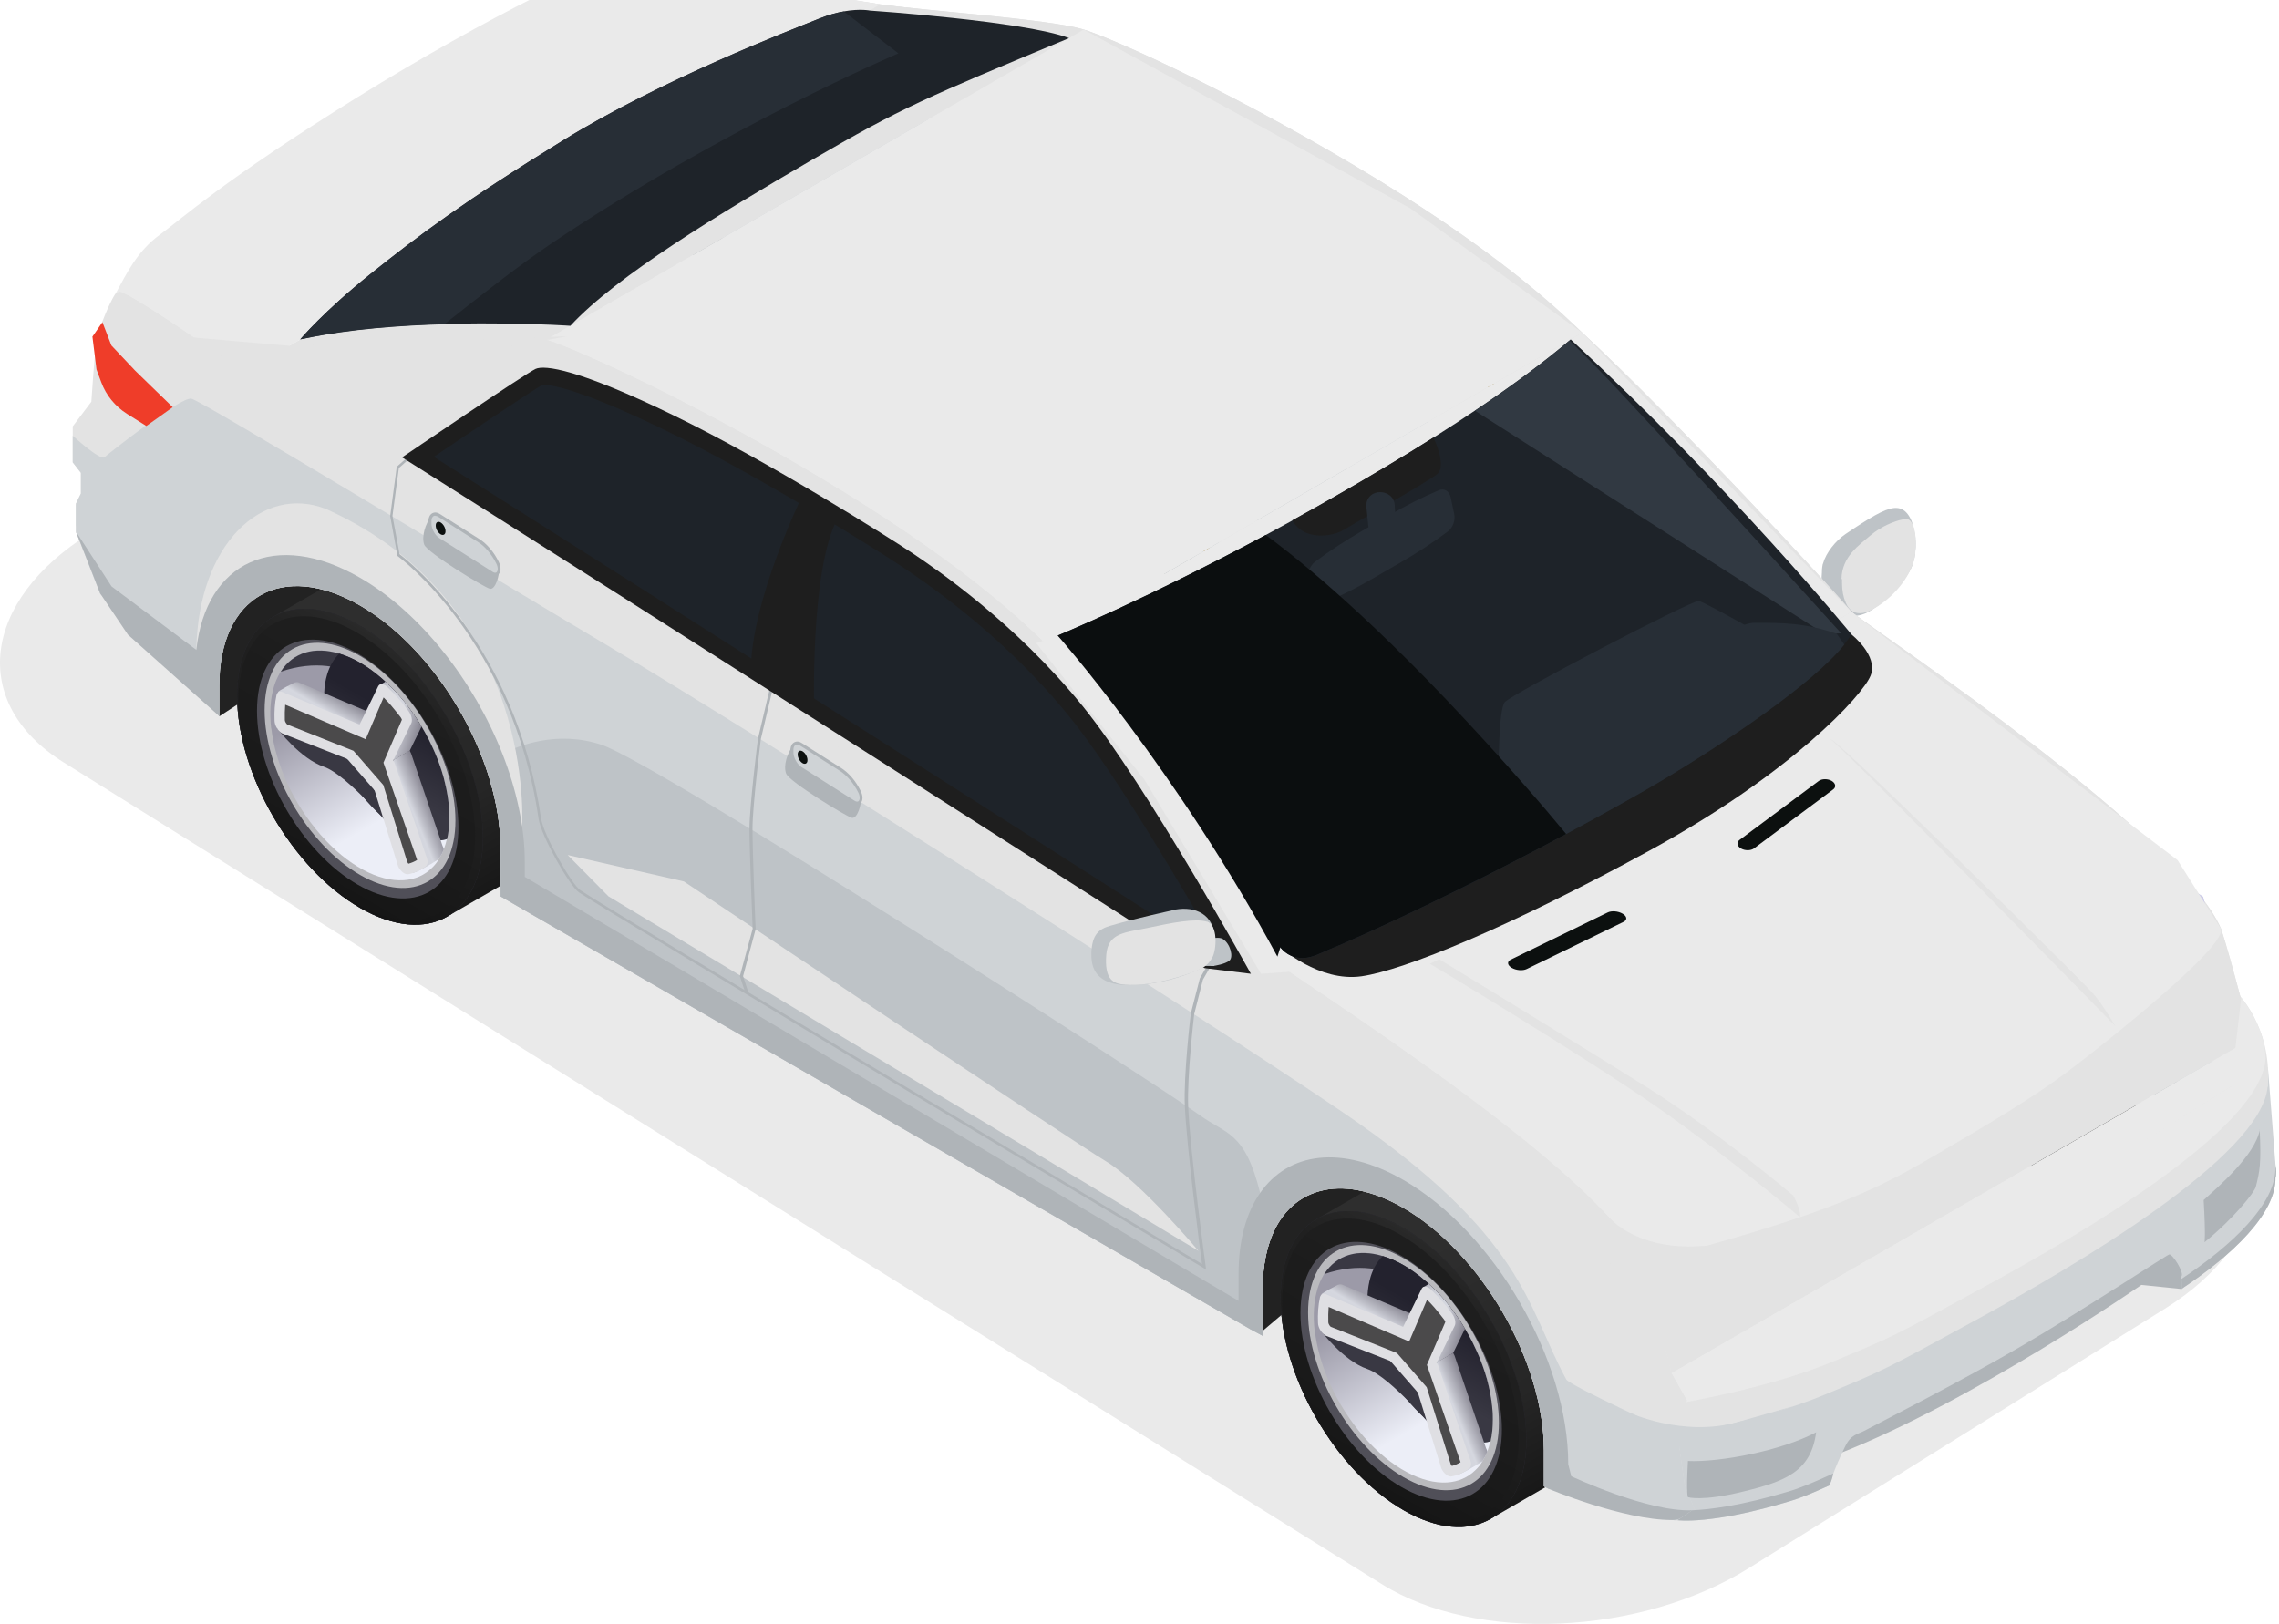<svg width="94" height="67" viewBox="0 0 94 67" fill="none" xmlns="http://www.w3.org/2000/svg">
<g style="mix-blend-mode:multiply">
<path d="M56.998 65.361L2.625 31.455C-1.264 29.029 -0.774 24.796 3.71 22.003L20.847 11.315C25.331 8.514 32.121 8.213 36.002 10.639L90.375 44.545C94.264 46.971 93.774 51.204 89.29 53.996L72.153 64.685C67.669 67.486 60.879 67.787 56.998 65.361Z" fill="#EAEAEA"/>
</g>
<path d="M89.985 53.182L88.324 53.014C88.324 53.014 81.397 57.813 75.824 59.985C70.25 62.165 76.555 57.374 78.355 56.152C80.147 54.923 89.7 50.293 89.992 51.032C90.277 51.771 89.992 53.182 89.992 53.182H89.985Z" fill="#AFB4B8"/>
<path d="M9.042 29.557L13.782 26.462L26.765 34.962L52.081 54.909L55.401 52.093L66.242 58.537L66.951 39.431L9.042 14.723C9.042 14.723 4.17 17.531 9.042 29.549V29.557Z" fill="#222222"/>
<path d="M23.239 32.65C23.239 35.861 20.972 37.156 18.171 35.539C15.369 33.923 13.102 30.01 13.102 26.791C13.102 23.573 15.369 22.286 18.171 23.902C20.972 25.519 23.239 29.432 23.239 32.65Z" fill="url(#paint0_linear_28_5657)"/>
<path d="M18.47 37.8L21.755 35.906L14.542 23.559L11.236 25.468L18.47 37.8Z" fill="url(#paint1_linear_28_5657)"/>
<path d="M19.919 34.567C19.919 37.778 17.651 39.073 14.85 37.456C12.048 35.84 9.781 31.926 9.781 28.708C9.781 25.489 12.048 24.202 14.85 25.819C17.651 27.435 19.919 31.348 19.919 34.567Z" fill="url(#paint2_linear_28_5657)"/>
<path d="M66.278 57.498C66.278 60.709 64.011 62.004 61.209 60.387C58.408 58.771 56.14 54.857 56.14 51.639C56.14 48.421 58.408 47.133 61.209 48.75C64.011 50.366 66.278 54.279 66.278 57.498Z" fill="url(#paint3_linear_28_5657)"/>
<path d="M61.509 62.648L64.793 60.753L57.581 48.406L54.275 50.315L61.509 62.648Z" fill="url(#paint4_linear_28_5657)"/>
<path d="M75.173 24.276C75.173 24.488 75.187 24.685 75.231 24.824C75.231 24.831 75.231 24.839 75.231 24.839C75.253 24.905 75.275 24.948 75.312 24.978C75.334 25 75.37 25.029 75.407 25.058C75.568 25.183 75.838 25.336 76.16 25.395C76.277 25.417 76.401 25.424 76.526 25.409C76.526 25.409 76.57 25.409 76.592 25.402C76.723 25.387 76.862 25.343 77.001 25.278C77.031 25.263 77.06 25.248 77.096 25.226C77.096 25.226 77.162 25.19 77.192 25.168C77.799 24.788 78.515 24.078 78.823 23.449C78.867 23.354 78.903 23.259 78.925 23.171C78.954 23.054 78.984 22.937 78.991 22.82C78.991 22.791 78.998 22.761 78.998 22.732C79.013 22.63 79.013 22.535 79.013 22.447C79.013 22.374 79.013 22.308 79.005 22.242C79.005 22.198 79.005 22.162 78.991 22.118C78.976 21.986 78.954 21.854 78.918 21.73V21.715C78.845 21.445 78.728 21.225 78.574 21.094C78.442 20.984 78.296 20.94 78.099 20.962C77.696 21.013 77.111 21.364 76.116 22.037C75.707 22.315 75.319 22.805 75.195 23.244C75.195 23.259 75.187 23.266 75.18 23.281C75.165 23.347 75.158 23.42 75.151 23.485C75.151 23.581 75.143 23.69 75.136 23.8C75.136 23.961 75.129 24.122 75.136 24.276H75.173Z" fill="#BEC3C7"/>
<path d="M75.977 23.895V24.027C75.977 24.027 75.977 24.049 75.977 24.056C75.977 24.356 76.028 24.634 76.124 24.846V24.854C76.204 25.044 76.314 25.183 76.467 25.248C76.628 25.322 76.84 25.322 77.096 25.212C77.096 25.212 77.162 25.183 77.199 25.161C77.908 24.788 78.537 24.115 78.83 23.442C78.874 23.347 78.91 23.252 78.932 23.164C78.969 23.054 78.991 22.944 78.998 22.835V22.813C78.998 22.813 79.005 22.754 79.005 22.725C79.02 22.622 79.02 22.527 79.02 22.44C79.02 22.366 79.02 22.301 79.013 22.235C79.013 22.198 79.013 22.154 79.005 22.125C78.991 21.964 78.962 21.833 78.925 21.723V21.708C78.859 21.54 78.771 21.438 78.684 21.423C78.632 21.416 78.567 21.423 78.486 21.43C78.142 21.489 77.564 21.738 77.169 22.074C76.679 22.491 75.97 22.966 75.955 23.888L75.977 23.895Z" fill="#E3E3E3"/>
<path d="M93.854 48.589C93.854 48.589 93.327 48.999 92.881 48.918C92.435 48.831 89.063 46.87 89.063 46.87L88.887 46.775V45.29C88.887 41.611 86.291 37.135 83.087 35.284C80.498 33.792 78.311 34.465 77.564 36.718C77.389 37.252 77.286 37.881 77.286 38.59V40.565L76.796 40.302L45.849 22.432V20.436C45.849 19.536 45.695 18.585 45.41 17.634C44.539 14.716 42.469 11.826 40.048 10.429C36.844 8.579 34.248 10.063 34.248 13.735V15.001L28.462 10.437L27.467 7.891V6.728L27.672 6.311V5.455L27.335 5.024L26.904 3.795L27.672 2.778C27.672 2.778 27.803 0.708 27.899 0.203C27.964 -0.14 27.826 -0.667 28.067 -1.135C28.177 -1.355 28.71 -1.757 28.762 -1.771C28.762 -1.771 28.798 -1.771 28.835 -1.757C29.398 -1.618 33.75 -0.243 33.75 -0.243C33.75 -0.243 34.65 -0.067 36.318 0.181C37.993 0.43 43.303 0.781 44.7 1.22C46.097 1.652 51.415 4.095 56.879 7.445C62.343 10.802 64.618 13.128 65.261 13.728C69.058 17.254 75.516 24.21 76.365 25.248C77.864 26.397 89.992 34.501 91.608 38.327C91.981 39.431 92.859 42.855 92.859 42.855L93.532 44.047V44.822L93.108 45.407L93.408 47.499L93.854 48.589Z" fill="#E3E3E3"/>
<path d="M93.854 48.589C93.854 48.589 93.327 48.999 92.881 48.919C92.435 48.831 89.063 46.87 89.063 46.87L88.887 46.775V45.291C88.887 41.611 86.291 37.135 83.087 35.284C80.498 33.792 78.311 34.465 77.564 36.718C77.389 37.252 77.286 37.881 77.286 38.59V40.565L76.796 40.302L45.849 22.433V20.436C45.849 19.536 45.695 18.585 45.41 17.634C44.539 14.716 42.469 11.826 40.048 10.429C36.844 8.579 34.248 10.064 34.248 13.736V15.001L28.462 10.437L27.467 7.891V6.728L27.672 6.311V5.455L27.335 5.024L26.904 4.175C26.904 4.175 28.901 4.717 29.076 4.556C29.252 4.402 32.646 1.806 33.092 1.893C33.538 1.981 45.841 9.457 50.654 12.316C55.467 15.177 73.885 26.785 80.541 31.305C88.149 36.469 88.148 39.329 89.802 42.357C89.948 42.621 93.1 45.393 93.1 45.393L93.4 47.485L93.847 48.575L93.854 48.589Z" fill="#CFD3D6"/>
<path d="M38.19 6.414C35.572 5.39 33.874 6.443 33.801 10.81C36.998 8.842 37.868 8.25 40.838 10.744C43.808 13.238 45.929 16.552 45.929 16.552C45.929 16.552 44.854 9.2 38.197 6.414H38.19Z" fill="#CFD3D6"/>
<path d="M77.565 36.71C77.389 37.244 77.287 37.873 77.287 38.583V40.557L76.796 40.294L45.849 22.425V20.428C45.849 19.528 45.695 18.577 45.41 17.626C45.563 17.049 45.666 16.69 45.666 16.69C45.666 16.69 45.761 16.632 45.929 16.544C46.544 16.229 48.16 15.556 50.011 16.171C52.366 16.953 73.139 30.317 74.675 31.444C75.787 32.255 76.548 32.109 77.184 34.669C77.316 35.218 77.448 35.883 77.572 36.71H77.565Z" fill="#BEC3C7"/>
<path d="M53.412 21.818L48.621 20.728L50.303 22.432L74.639 37.061C74.639 37.061 72.283 34.238 70.835 33.375C69.387 32.505 53.412 21.818 53.412 21.818Z" fill="#E3E3E3"/>
<path d="M45.849 22.432V20.435C45.849 19.535 45.695 18.584 45.41 17.634C44.539 14.715 42.469 11.826 40.048 10.429C36.844 8.578 34.248 10.063 34.248 13.735V15L28.462 10.436L27.467 7.891L28.477 8.915L33.289 12.265C33.684 8.622 36.559 7.276 40.041 9.288C42.55 10.736 44.737 13.552 45.914 16.551C46.499 18.043 46.836 19.579 46.836 21.013V21.627L76.277 39.124V38.012C76.277 36.615 76.599 35.481 77.162 34.676C78.332 32.987 80.541 32.672 83.08 34.135C86.832 36.3 89.875 41.552 89.875 45.86L89.999 46.358L93.847 48.581C93.847 48.581 93.32 48.991 92.874 48.911C92.428 48.823 89.056 46.863 89.056 46.863L88.88 46.767V45.283C88.88 41.603 86.283 37.127 83.08 35.276C80.49 33.784 78.303 34.457 77.557 36.71C77.382 37.244 77.279 37.873 77.279 38.583V40.557L76.789 40.294L45.841 22.425L45.849 22.432Z" fill="#AFB4B8"/>
<path d="M41.357 4.57C49.835 9.903 75.268 26.155 75.268 26.155C75.268 26.155 84.96 32.212 86.51 33.902C88.061 35.591 90.226 39.666 90.599 40.331C90.972 40.997 92.859 42.855 92.859 42.855C92.859 42.855 91.989 39.431 91.616 38.327C89.992 34.501 77.864 26.397 76.372 25.248C75.524 24.217 69.072 17.254 65.269 13.728C64.625 13.128 62.35 10.802 56.886 7.445C51.422 4.087 46.105 1.652 44.708 1.22C43.31 0.789 38 0.43 36.325 0.182C34.65 -0.067 33.758 -0.243 33.758 -0.243C33.758 -0.243 29.405 -1.618 28.842 -1.757C28.63 -1.53 28.081 -1.15 28.074 -1.135C28.074 -1.135 34.804 0.452 41.365 4.578L41.357 4.57Z" fill="#E3E3E3"/>
<path d="M45.117 20.011C45.117 23.222 42.85 24.517 40.048 22.9C37.247 21.284 34.979 17.371 34.979 14.152C34.979 10.934 37.247 9.646 40.048 11.263C42.85 12.879 45.117 16.793 45.117 20.011Z" fill="url(#paint5_linear_28_5657)"/>
<path d="M43.976 19.353C43.976 21.84 42.213 22.849 40.048 21.591C37.883 20.333 36.12 17.305 36.12 14.811C36.12 12.316 37.883 11.314 40.048 12.572C42.221 13.823 43.976 16.859 43.976 19.353Z" fill="#CBCAE8"/>
<path d="M88.163 44.866C88.163 48.077 85.896 49.372 83.094 47.755C80.293 46.139 78.025 42.226 78.025 39.007C78.025 35.789 80.293 34.501 83.094 36.118C85.896 37.734 88.163 41.648 88.163 44.866Z" fill="url(#paint6_linear_28_5657)"/>
<path d="M87.022 44.208C87.022 46.694 85.259 47.704 83.094 46.446C80.922 45.195 79.166 42.159 79.166 39.665C79.166 37.171 80.929 36.169 83.094 37.427C85.267 38.678 87.022 41.713 87.022 44.208Z" fill="#CBCAE8"/>
<path d="M74.96 37.903L74.807 37.807C74.573 37.669 51.174 23.661 49.674 22.776C48.211 21.913 47.509 20.399 47.165 19.667L47.107 19.543C46.807 18.914 43.435 10.992 43.296 10.656L41.101 5.082L41.277 4.446L44.049 4.812L72.891 22.922L74.068 25.19L74.946 27.509C74.946 27.509 75.319 30.734 75.465 31.992C75.612 33.251 75.019 37.551 74.99 37.734L74.968 37.91L74.96 37.903ZM41.35 5.068L43.515 10.568C43.552 10.649 47.026 18.826 47.319 19.448L47.377 19.572C47.706 20.282 48.394 21.745 49.791 22.571C51.232 23.42 72.73 36.286 74.778 37.515C74.895 36.674 75.356 33.104 75.224 32.014C75.078 30.756 74.704 27.552 74.704 27.552L73.841 25.278L72.7 23.083L43.932 5.016L41.438 4.702L41.343 5.068H41.35Z" fill="#97772A"/>
<path d="M87.52 34.787L90.87 36.996C90.87 36.996 91.184 38.298 91.521 39.395C91.857 40.492 92.135 42.028 92.135 42.028C92.135 42.028 90.68 40.324 90.621 40.163C90.562 40.002 87.907 35.438 87.907 35.438L87.52 34.779V34.787Z" fill="#CBCAE8"/>
<path d="M27.694 -0.265L29.757 0.218L32.88 1.52L32.331 2.244L30.81 3.268L28.367 2.361L27.453 1.688L27.284 0.328L27.694 -0.265Z" fill="#EF3D29"/>
<path d="M33.099 11.921C33.099 11.921 28.411 8.637 28.133 8.367C27.855 8.096 27.474 7.642 27.474 7.642V6.735L28.93 7.942L30.729 9.412L31.132 10.071L33.099 11.921Z" fill="#CFD3D6"/>
<path d="M93.532 44.047C93.532 44.047 92.669 43.761 91.572 43.015C90.475 42.269 90.343 40.66 90.343 40.66L92.852 42.855L93.525 44.047H93.532Z" fill="#E3E3E3"/>
<path d="M36.318 0.181L11.119 14.738L8.545 14.306L4.836 12.046L28.762 -1.771L33.751 -0.243L36.318 0.181Z" fill="#EAEAEA"/>
<path d="M36.318 0.181L44.7 1.22L22.53 14.02L11.119 14.737L36.318 0.181Z" fill="#E3E3E3"/>
<path d="M76.365 25.248L52.022 39.3L43.091 26.529L65.261 13.728L76.365 25.248Z" fill="#EAEAEA"/>
<path d="M43.091 26.528L65.261 13.728L58.166 8.593L44.7 1.22L22.53 14.02L43.091 26.528Z" fill="#EAEAEA"/>
<path d="M76.365 25.248L52.022 39.299L67.705 52.129L91.609 38.327L89.817 35.488L76.365 25.248Z" fill="#EAEAEA"/>
<path d="M69.95 62.392L93.854 48.589L93.861 48.129L93.547 44.105L69.204 59.21L68.041 60.051L69.95 62.392Z" fill="#CFD3D6"/>
<path d="M69.95 62.391C69.95 62.391 69.424 62.801 68.977 62.713C68.531 62.626 63.857 61.419 63.857 61.419L63.681 61.324V59.839C63.681 56.16 61.085 51.683 57.881 49.832C55.292 48.34 53.105 49.013 52.359 51.266C52.183 51.8 52.081 52.429 52.081 53.139V55.114L51.591 54.85L20.643 36.981V34.984C20.643 34.084 20.489 33.133 20.204 32.182C19.333 29.264 17.263 26.375 14.842 24.977C11.639 23.127 9.042 24.612 9.042 28.284V29.549L4.126 24.488L3.132 21.942V20.779L3.336 20.362V19.506L3 19.075V17.59L3.768 16.573C3.768 16.573 3.9 14.503 3.995 13.998C4.061 13.655 4.353 12.879 4.595 12.411C4.704 12.192 4.799 12.038 4.858 12.031C4.865 12.031 4.894 12.031 4.931 12.038C5.494 12.177 8.544 14.306 8.544 14.306C8.544 14.306 9.444 14.481 11.112 14.73C12.78 14.979 21.125 13.582 22.523 14.013C23.92 14.445 29.237 16.888 34.701 20.238C40.165 23.595 42.44 25.921 43.084 26.521C46.88 30.047 51.174 38.253 52.022 39.292C53.522 40.441 66.081 48.296 67.697 52.122C68.07 53.226 68.941 56.65 68.941 56.65L69.614 57.842V58.617L69.189 59.202L69.489 61.294L69.936 62.384L69.95 62.391Z" fill="#E3E3E3"/>
<path d="M69.95 62.391C69.95 62.391 69.424 62.801 68.977 62.713C68.531 62.626 63.857 61.419 63.857 61.419L63.681 61.324V59.839C63.681 56.159 61.085 51.683 57.881 49.832C55.292 48.34 53.105 49.013 52.359 51.266C52.183 51.8 52.081 52.429 52.081 53.139V55.113L51.591 54.85L20.643 36.981V34.984C20.643 34.084 20.489 33.133 20.204 32.182C19.333 29.264 17.263 26.375 14.842 24.977C11.639 23.127 9.042 24.612 9.042 28.284V29.549L4.126 24.487L3.132 21.942V20.779L3.336 20.362V19.506L3 19.075V17.977C3 17.977 4.134 19.016 4.309 18.863C4.485 18.709 7.447 16.361 7.893 16.449C8.34 16.537 20.643 24.012 25.456 26.872C30.269 29.732 48.687 41.34 55.343 45.861C62.95 51.025 62.95 53.885 64.603 56.913C64.749 57.176 69.197 59.195 69.197 59.195L69.497 61.287L69.943 62.377L69.95 62.391Z" fill="#CFD3D6"/>
<path d="M52.359 51.266C52.183 51.8 52.081 52.429 52.081 53.138V55.113L51.591 54.85L20.643 36.98V34.983C20.643 34.084 20.489 33.133 20.204 32.182C20.358 31.604 20.46 31.246 20.46 31.246C20.46 31.246 20.555 31.187 20.723 31.099C21.338 30.785 22.954 30.112 24.805 30.727C27.16 31.509 47.933 44.873 49.469 45.999C50.581 46.811 51.342 46.665 51.978 49.225C52.11 49.774 52.242 50.439 52.366 51.266H52.359Z" fill="#BEC3C7"/>
<path d="M13.445 20.998C10.827 19.974 8.171 22.447 8.098 26.813C10.505 23.273 12.392 23.171 15.632 25.292C19.919 28.086 21.535 34.113 21.535 34.113C21.535 34.113 22.164 24.912 13.445 20.998Z" fill="#E3E3E3"/>
<path d="M28.206 36.366L23.415 35.276L25.097 36.981L49.433 51.61C49.433 51.61 47.077 48.794 45.629 47.923C44.181 47.053 28.206 36.366 28.206 36.366Z" fill="#E3E3E3"/>
<path d="M20.65 36.981V34.984C20.65 34.084 20.496 33.133 20.211 32.182C19.341 29.264 17.271 26.375 14.85 24.977C11.646 23.127 9.049 24.612 9.049 28.284V29.549L5.275 26.184L4.134 24.487L3.139 21.942L4.602 24.195L8.098 26.813C8.493 23.171 11.368 21.825 14.85 23.836C17.358 25.285 19.546 28.108 20.723 31.1C21.308 32.592 21.645 34.128 21.645 35.562V36.176L51.086 53.672V52.561C51.086 51.163 51.408 50.03 51.971 49.225C53.141 47.535 55.35 47.221 57.888 48.684C61.641 50.849 64.684 56.101 64.684 60.409L64.808 60.907C64.808 60.907 67.946 62.384 69.789 62.311C70.016 62.304 69.431 62.706 68.977 62.713C66.951 62.721 63.857 61.419 63.857 61.419L63.681 61.323V59.839C63.681 56.159 61.085 51.683 57.881 49.832C55.292 48.34 53.105 49.013 52.358 51.266C52.183 51.8 52.081 52.429 52.081 53.138V55.113L51.59 54.85L20.643 36.981H20.65Z" fill="#AFB4B8"/>
<path d="M16.151 19.126C24.629 24.458 50.062 40.711 50.062 40.711C50.062 40.711 59.754 46.76 61.304 48.457C62.855 50.147 65.569 54.55 65.942 55.216C66.315 55.882 68.948 56.657 68.948 56.657C68.948 56.657 68.078 53.234 67.704 52.129C66.081 48.304 53.522 40.448 52.029 39.299C51.181 38.268 46.895 30.054 43.091 26.528C42.447 25.928 40.172 23.602 34.709 20.245C29.244 16.888 23.927 14.452 22.53 14.02C21.133 13.589 12.787 14.986 11.119 14.737C9.444 14.489 8.552 14.313 8.552 14.313C8.552 14.313 5.501 12.184 4.938 12.045C4.726 12.272 4.616 12.404 4.602 12.418C4.602 12.418 9.598 15.001 16.159 19.126H16.151Z" fill="#E3E3E3"/>
<path d="M19.919 34.567C19.919 37.778 17.651 39.073 14.85 37.456C12.048 35.84 9.781 31.926 9.781 28.708C9.781 25.489 12.048 24.202 14.85 25.819C17.651 27.435 19.919 31.348 19.919 34.567Z" fill="#2D2C37"/>
<path d="M19.919 34.567C19.919 37.778 17.651 39.073 14.85 37.456C12.048 35.84 9.781 31.926 9.781 28.708C9.781 25.489 12.048 24.202 14.85 25.819C17.651 27.435 19.919 31.348 19.919 34.567Z" fill="url(#paint7_linear_28_5657)"/>
<path d="M19.597 34.508C19.597 37.602 17.41 38.846 14.718 37.288C12.026 35.73 9.839 31.963 9.839 28.876C9.839 25.789 12.026 24.538 14.718 26.096C17.41 27.654 19.597 31.421 19.597 34.508Z" fill="url(#paint8_linear_28_5657)"/>
<path d="M18.909 34.128C18.909 36.761 17.051 37.822 14.754 36.498C12.457 35.174 10.6 31.963 10.6 29.33C10.6 26.696 12.457 25.636 14.754 26.96C17.051 28.284 18.909 31.495 18.909 34.128Z" fill="#504F58"/>
<path d="M18.785 33.85C18.785 36.344 17.022 37.354 14.849 36.096C12.677 34.837 10.914 31.802 10.914 29.308C10.914 26.813 12.677 25.804 14.849 27.062C17.022 28.32 18.785 31.356 18.785 33.85Z" fill="#BABABE"/>
<path d="M11.192 30.061C11.36 31.495 12.077 33.126 13.211 34.428C14.345 35.723 15.625 36.381 16.649 36.315C17.102 36.286 17.512 36.118 17.826 35.796C17.929 35.701 18.024 35.576 18.104 35.445C18.119 35.416 18.141 35.394 18.148 35.364C18.207 35.269 18.258 35.167 18.294 35.057C18.353 34.918 18.397 34.764 18.433 34.611C18.499 34.333 18.529 34.026 18.529 33.711C18.529 33.565 18.529 33.419 18.507 33.272C18.507 33.192 18.492 33.119 18.485 33.046C18.485 32.994 18.47 32.943 18.463 32.892C18.463 32.848 18.448 32.797 18.441 32.753C18.419 32.614 18.39 32.468 18.353 32.321C18.338 32.248 18.316 32.182 18.302 32.109C18.287 32.051 18.273 31.992 18.251 31.934C18.229 31.846 18.199 31.765 18.17 31.678C18.148 31.612 18.126 31.553 18.104 31.488C18.009 31.217 17.892 30.946 17.761 30.676C17.731 30.617 17.709 30.566 17.68 30.507C17.585 30.325 17.49 30.149 17.38 29.966C17.351 29.922 17.329 29.878 17.3 29.834C17.248 29.754 17.197 29.674 17.146 29.593C16.941 29.293 16.722 28.993 16.48 28.723C16.356 28.584 16.239 28.452 16.115 28.335C16.056 28.276 15.998 28.218 15.939 28.167C15.925 28.152 15.903 28.13 15.888 28.116C15.844 28.072 15.793 28.028 15.742 27.984C15.157 27.472 14.557 27.128 13.986 26.96C12.991 26.66 12.099 26.894 11.58 27.706C11.565 27.728 11.543 27.757 11.536 27.779C11.441 27.947 11.36 28.123 11.302 28.32C11.148 28.825 11.112 29.418 11.185 30.054L11.192 30.061Z" fill="url(#paint9_linear_28_5657)"/>
<path d="M16.056 28.862L16.093 29.966C16.51 29.93 16.919 29.893 17.3 29.842C17.249 29.761 17.197 29.681 17.146 29.6C16.941 29.3 16.722 29.001 16.481 28.73C16.356 28.591 16.239 28.459 16.115 28.342C16.056 28.284 15.998 28.225 15.939 28.174C15.925 28.159 15.903 28.137 15.888 28.123C15.844 28.079 15.793 28.035 15.742 27.991C15.157 27.479 14.557 27.135 13.986 26.967C12.992 26.667 12.099 26.901 11.58 27.713C14.44 26.733 16.049 28.862 16.049 28.862H16.056Z" fill="#393843"/>
<path d="M11.426 30.04C11.426 30.04 12.377 31.305 13.357 31.634C14.337 31.971 16.239 34.26 16.239 34.26L16.093 29.959C13.855 30.127 11.426 30.032 11.426 30.032V30.04Z" fill="#393843"/>
<path d="M13.394 29.301C13.533 30.529 14.155 31.934 15.127 33.053C15.661 33.667 16.247 34.121 16.802 34.384C17.256 34.604 17.688 34.699 18.082 34.677C18.112 34.677 18.141 34.677 18.17 34.669C18.265 34.669 18.353 34.648 18.441 34.618C18.507 34.34 18.536 34.033 18.536 33.719C18.536 33.572 18.536 33.426 18.514 33.28C18.514 33.199 18.499 33.126 18.492 33.053C18.492 33.002 18.477 32.951 18.47 32.899C18.47 32.855 18.456 32.804 18.448 32.76C18.426 32.621 18.397 32.475 18.36 32.329C18.346 32.256 18.324 32.19 18.309 32.117C18.295 32.058 18.28 32 18.258 31.941C18.236 31.853 18.207 31.773 18.178 31.685C18.156 31.619 18.134 31.561 18.112 31.495C18.017 31.224 17.9 30.954 17.768 30.683C17.739 30.625 17.717 30.573 17.688 30.515C17.592 30.332 17.497 30.156 17.388 29.974C17.314 29.849 17.234 29.725 17.154 29.601C16.949 29.301 16.729 29.001 16.488 28.73C16.364 28.591 16.247 28.459 16.122 28.342C16.064 28.284 16.005 28.225 15.947 28.174C15.932 28.16 15.91 28.138 15.895 28.123C15.851 28.079 15.8 28.035 15.749 27.991C15.164 27.479 14.564 27.136 13.994 26.967C13.884 27.077 13.781 27.201 13.694 27.355C13.613 27.494 13.547 27.648 13.496 27.816C13.423 28.057 13.379 28.32 13.372 28.598C13.365 28.825 13.372 29.059 13.401 29.301H13.394Z" fill="url(#paint10_linear_28_5657)"/>
<path d="M16.225 31.363L16.898 30.975L17.388 29.973C17.315 29.849 17.234 29.724 17.154 29.6C16.949 29.3 16.729 29 16.488 28.73C16.364 28.591 16.247 28.459 16.122 28.342C16.064 28.284 16.005 28.225 15.947 28.174C15.932 28.159 15.91 28.137 15.896 28.123C15.764 28.203 15.654 28.269 15.654 28.269L16.488 29.242L16.225 31.37V31.363Z" fill="url(#paint11_linear_28_5657)"/>
<path d="M16.224 31.363L16.129 32.226L16.795 34.377L17.095 35.342C17.197 35.554 16.897 36.037 17.036 36.008C17.256 35.964 17.812 35.635 18.112 35.437C18.126 35.408 18.148 35.386 18.155 35.357C18.214 35.262 18.265 35.16 18.302 35.05C18.302 34.999 18.28 34.947 18.251 34.896L18.17 34.655L16.956 31.085L16.897 30.968L16.224 31.356V31.363Z" fill="url(#paint12_linear_28_5657)"/>
<path d="M12.165 28.159C12.224 28.13 12.297 28.137 12.385 28.181L15.603 29.542L15.691 29.593V31.319L14.981 30.909L12.312 29.863C12.143 29.768 12.012 29.542 11.997 29.344C11.982 28.964 11.397 28.883 11.47 28.554C11.485 28.488 12.121 28.174 12.165 28.152V28.159Z" fill="url(#paint13_linear_28_5657)"/>
<path d="M15.559 32.731L16.956 29.856C17.022 29.739 16.985 29.52 16.854 29.344C16.722 29.162 16.583 28.986 16.429 28.818C16.283 28.649 16.129 28.489 15.976 28.342C15.829 28.203 15.669 28.189 15.603 28.306L14.206 31.18L15.552 32.724L15.559 32.731Z" fill="#DFDFE3"/>
<path d="M15.025 31.714V29.988L14.93 29.937L11.711 28.576C11.565 28.496 11.441 28.533 11.404 28.679C11.331 29.008 11.309 29.366 11.324 29.739C11.331 29.937 11.47 30.164 11.638 30.259L14.308 31.305L15.025 31.714Z" fill="#DFDFE3"/>
<path d="M17.563 35.737C17.658 35.664 17.658 35.481 17.57 35.298L16.276 31.488L16.224 31.371L15.025 31.722L15.457 32.629L16.422 35.745C16.524 35.957 16.707 36.096 16.846 36.067C17.11 36.015 17.358 35.906 17.57 35.737H17.563Z" fill="#DFDFE3"/>
<path d="M16.846 35.635C16.846 35.635 16.81 35.591 16.795 35.554L15.808 32.387L14.579 30.976L11.85 29.893C11.814 29.871 11.748 29.769 11.748 29.71C11.741 29.483 11.748 29.271 11.763 29.074L15.083 30.5L15.822 28.774C15.925 28.876 16.02 28.986 16.122 29.096C16.261 29.257 16.393 29.425 16.524 29.593C16.554 29.63 16.568 29.674 16.576 29.696L15.815 31.466L17.205 35.481C17.095 35.547 16.978 35.598 16.846 35.635Z" fill="#4B4A4B"/>
<path d="M62.957 59.414C62.957 62.626 60.69 63.92 57.888 62.304C55.087 60.687 52.819 56.774 52.819 53.556C52.819 50.337 55.087 49.05 57.888 50.666C60.69 52.283 62.957 56.196 62.957 59.414Z" fill="url(#paint14_linear_28_5657)"/>
<path d="M62.957 59.414C62.957 62.626 60.69 63.92 57.888 62.304C55.087 60.687 52.819 56.774 52.819 53.556C52.819 50.337 55.087 49.05 57.888 50.666C60.69 52.283 62.957 56.196 62.957 59.414Z" fill="#2D2C37"/>
<path d="M62.957 59.414C62.957 62.626 60.69 63.92 57.888 62.304C55.087 60.687 52.819 56.774 52.819 53.556C52.819 50.337 55.087 49.05 57.888 50.666C60.69 52.283 62.957 56.196 62.957 59.414Z" fill="url(#paint15_linear_28_5657)"/>
<path d="M62.643 59.356C62.643 62.45 60.456 63.693 57.764 62.135C55.072 60.577 52.885 56.81 52.885 53.724C52.885 50.637 55.072 49.386 57.764 50.944C60.456 52.502 62.643 56.269 62.643 59.356Z" fill="url(#paint16_linear_28_5657)"/>
<path d="M61.948 58.976C61.948 61.609 60.09 62.669 57.793 61.346C55.497 60.022 53.639 56.81 53.639 54.177C53.639 51.544 55.497 50.483 57.793 51.807C60.09 53.131 61.948 56.342 61.948 58.976Z" fill="#504F58"/>
<path d="M61.824 58.698C61.824 61.192 60.061 62.201 57.888 60.943C55.716 59.685 53.953 56.65 53.953 54.155C53.953 51.661 55.716 50.652 57.888 51.91C60.061 53.168 61.824 56.203 61.824 58.698Z" fill="#BABABE"/>
<path d="M54.231 54.909C54.399 56.343 55.116 57.974 56.25 59.276C57.384 60.57 58.664 61.229 59.688 61.163C60.141 61.134 60.544 60.965 60.865 60.644C60.968 60.548 61.063 60.431 61.143 60.292C61.158 60.263 61.18 60.241 61.187 60.212C61.246 60.117 61.297 60.014 61.334 59.905C61.392 59.766 61.436 59.612 61.472 59.459C61.538 59.181 61.568 58.873 61.568 58.559C61.568 58.413 61.568 58.266 61.546 58.12C61.546 58.039 61.531 57.966 61.524 57.893C61.524 57.842 61.509 57.791 61.502 57.74C61.502 57.696 61.487 57.645 61.48 57.601C61.458 57.462 61.429 57.315 61.392 57.169C61.377 57.096 61.355 57.03 61.341 56.957C61.326 56.898 61.312 56.84 61.29 56.781C61.268 56.694 61.239 56.613 61.209 56.525C61.187 56.46 61.165 56.401 61.143 56.335C61.048 56.065 60.931 55.794 60.8 55.523C60.77 55.465 60.748 55.414 60.719 55.355C60.624 55.172 60.529 54.997 60.419 54.814C60.39 54.77 60.368 54.726 60.339 54.682C60.288 54.602 60.236 54.521 60.185 54.441C59.98 54.141 59.761 53.841 59.52 53.57C59.395 53.431 59.278 53.3 59.154 53.183C59.095 53.124 59.037 53.066 58.978 53.014C58.964 53 58.942 52.978 58.927 52.963C58.883 52.919 58.832 52.875 58.781 52.839C58.196 52.327 57.596 51.983 57.025 51.815C56.031 51.515 55.138 51.749 54.619 52.561C54.604 52.583 54.582 52.612 54.575 52.634C54.48 52.802 54.399 52.978 54.341 53.175C54.187 53.68 54.151 54.273 54.224 54.909H54.231Z" fill="url(#paint17_linear_28_5657)"/>
<path d="M59.095 53.709L59.132 54.813C59.549 54.777 59.958 54.74 60.339 54.689C60.288 54.608 60.236 54.528 60.185 54.448C59.98 54.148 59.761 53.848 59.52 53.577C59.395 53.438 59.278 53.306 59.154 53.19C59.095 53.131 59.037 53.072 58.978 53.021C58.964 53.007 58.942 52.985 58.927 52.97C58.883 52.926 58.832 52.882 58.781 52.846C58.196 52.334 57.596 51.99 57.025 51.822C56.031 51.522 55.138 51.756 54.619 52.568C57.479 51.588 59.088 53.716 59.088 53.716L59.095 53.709Z" fill="#393843"/>
<path d="M54.465 54.887C54.465 54.887 55.416 56.153 56.396 56.482C57.377 56.818 59.271 59.108 59.271 59.108L59.125 54.807C56.886 54.975 54.458 54.88 54.458 54.88L54.465 54.887Z" fill="#393843"/>
<path d="M56.433 54.148C56.572 55.377 57.194 56.781 58.167 57.9C58.7 58.515 59.278 58.968 59.842 59.231C60.295 59.451 60.727 59.546 61.122 59.524C61.151 59.524 61.18 59.524 61.209 59.517C61.304 59.517 61.392 59.495 61.48 59.465C61.546 59.188 61.575 58.88 61.575 58.566C61.575 58.419 61.575 58.273 61.553 58.127C61.553 58.047 61.539 57.973 61.531 57.9C61.531 57.849 61.517 57.798 61.509 57.746C61.509 57.703 61.495 57.651 61.487 57.608C61.465 57.469 61.436 57.322 61.4 57.176C61.385 57.103 61.363 57.037 61.348 56.964C61.334 56.905 61.319 56.847 61.297 56.788C61.275 56.701 61.246 56.62 61.217 56.532C61.195 56.467 61.173 56.408 61.151 56.342C61.056 56.072 60.939 55.801 60.807 55.53C60.778 55.472 60.756 55.42 60.727 55.362C60.632 55.179 60.536 55.004 60.427 54.821C60.354 54.696 60.273 54.572 60.193 54.448C59.988 54.148 59.768 53.848 59.527 53.577C59.403 53.438 59.286 53.307 59.161 53.19C59.103 53.131 59.044 53.073 58.986 53.021C58.971 53.007 58.949 52.985 58.935 52.97C58.891 52.926 58.84 52.882 58.788 52.846C58.203 52.334 57.603 51.99 57.033 51.822C56.923 51.931 56.821 52.056 56.733 52.209C56.653 52.348 56.587 52.502 56.535 52.67C56.462 52.912 56.418 53.175 56.404 53.453C56.396 53.68 56.404 53.914 56.433 54.155V54.148Z" fill="url(#paint18_linear_28_5657)"/>
<path d="M59.264 56.211L59.937 55.823L60.426 54.821C60.353 54.696 60.273 54.572 60.193 54.448C59.988 54.148 59.768 53.848 59.527 53.577C59.403 53.438 59.285 53.307 59.161 53.19C59.103 53.131 59.044 53.073 58.986 53.021C58.971 53.007 58.949 52.985 58.934 52.97C58.803 53.051 58.693 53.117 58.686 53.124L59.527 54.089L59.264 56.218V56.211Z" fill="url(#paint19_linear_28_5657)"/>
<path d="M59.264 56.21L59.169 57.074L59.834 59.224L60.134 60.19C60.236 60.402 59.937 60.884 60.076 60.855C60.295 60.811 60.851 60.482 61.151 60.285C61.165 60.255 61.187 60.233 61.195 60.204C61.253 60.109 61.304 60.007 61.341 59.897C61.341 59.846 61.319 59.794 61.29 59.743L61.209 59.502L59.995 55.932L59.937 55.815L59.264 56.203V56.21Z" fill="url(#paint20_linear_28_5657)"/>
<path d="M55.204 53.007C55.263 52.978 55.336 52.985 55.424 53.029L58.642 54.389L58.73 54.441V56.167L58.02 55.757L55.35 54.711C55.182 54.616 55.051 54.389 55.036 54.192C55.021 53.811 54.436 53.731 54.509 53.402C54.524 53.343 55.16 53.021 55.204 52.999V53.007Z" fill="url(#paint21_linear_28_5657)"/>
<path d="M58.598 57.586L59.995 54.711C60.061 54.594 60.024 54.375 59.892 54.199C59.761 54.017 59.622 53.841 59.468 53.673C59.322 53.505 59.168 53.344 59.015 53.197C58.868 53.058 58.708 53.044 58.642 53.161L57.245 56.035L58.59 57.579L58.598 57.586Z" fill="#DFDFE3"/>
<path d="M58.064 56.562V54.835L57.969 54.784L54.75 53.424C54.604 53.343 54.48 53.38 54.443 53.526C54.37 53.855 54.348 54.214 54.363 54.587C54.37 54.784 54.509 55.011 54.677 55.106L57.347 56.152L58.064 56.562Z" fill="#DFDFE3"/>
<path d="M60.602 60.585C60.697 60.512 60.697 60.329 60.609 60.146L59.315 56.335L59.256 56.218L58.057 56.569L58.488 57.476L59.454 60.592C59.556 60.804 59.739 60.944 59.878 60.914C60.141 60.863 60.39 60.753 60.602 60.585Z" fill="#DFDFE3"/>
<path d="M59.885 60.483C59.885 60.483 59.849 60.439 59.834 60.402L58.846 57.235L57.617 55.823L54.889 54.741C54.853 54.719 54.787 54.616 54.787 54.558C54.779 54.331 54.787 54.119 54.801 53.922L58.122 55.348L58.861 53.622C58.963 53.724 59.066 53.834 59.161 53.943C59.3 54.104 59.431 54.273 59.563 54.441C59.593 54.477 59.607 54.521 59.614 54.543L58.854 56.313L60.243 60.329C60.134 60.395 60.017 60.446 59.885 60.483Z" fill="#4B4A4B"/>
<path d="M49.74 52.378L49.638 52.312C49.396 52.166 25.331 37.8 23.883 36.82C23.495 36.564 22.318 34.486 22.215 33.784C21.147 26.433 16.459 22.988 16.415 22.951L16.393 22.937L16.093 21.291L16.364 19.258L16.927 18.76L18.807 19.411L47.633 37.515L50.135 39.519L49.616 40.419L49.257 41.838C49.257 41.838 48.957 44.398 49.008 45.649C49.096 47.602 49.725 52.224 49.733 52.268L49.747 52.393L49.74 52.378ZM16.488 22.871C16.825 23.12 21.279 26.616 22.318 33.77C22.413 34.443 23.576 36.483 23.934 36.725C25.331 37.668 47.831 51.105 49.579 52.151C49.477 51.405 48.957 47.419 48.87 45.641C48.811 44.383 49.111 41.83 49.118 41.808L49.491 40.36L49.967 39.541L47.546 37.602L18.734 19.506L16.934 18.885L16.451 19.309L16.188 21.284L16.481 22.864L16.488 22.871Z" fill="#AFB4B8"/>
<path d="M4.222 13.289L4.595 14.254L5.575 15.293L7.126 16.8L6.036 17.575L5.231 17.07C4.748 16.763 4.375 16.309 4.178 15.775L3.98 15.242L3.812 13.888L4.222 13.296V13.289Z" fill="#EF3D29"/>
<path d="M7.901 26.477C7.901 26.477 4.075 22.695 3.805 22.425C3.527 22.154 3.146 21.701 3.146 21.701V20.794L3.739 22.498L5.538 23.968L5.94 24.626L7.908 26.477H7.901Z" fill="#CFD3D6"/>
<path d="M69.628 57.849C69.628 57.849 67.748 57.791 66.651 57.044C65.554 56.298 65.144 55.216 65.144 55.216L68.955 56.657L69.628 57.849Z" fill="#E3E3E3"/>
<path d="M68.948 56.657L92.859 42.855L91.608 38.327L67.704 52.13L68.948 56.657Z" fill="#E3E3E3"/>
<path d="M69.204 59.21L93.108 45.407L93.532 44.822V44.047L92.859 42.855L68.948 56.657L69.628 57.849V58.625L69.204 59.21Z" fill="#EAEAEA"/>
<path d="M52.805 39.08C52.805 39.08 54.407 40.528 56.155 40.28C57.903 40.031 62.211 38.276 68.034 35.094C73.864 31.912 76.826 28.701 77.155 27.874C77.484 27.04 76.358 26.17 76.358 26.17L52.805 39.087V39.08Z" fill="#1E1E1E"/>
<path d="M64.793 13.998C62.577 15.886 59.629 17.78 57.215 19.229C55.445 20.289 53.756 21.24 52.205 22.074C47.18 24.766 43.625 26.221 43.625 26.221C43.625 26.221 43.625 26.221 43.632 26.229C43.764 26.353 45.41 27.896 48.818 32.826C50.998 35.979 52.198 37.99 52.805 39.08C52.805 39.08 53.288 39.775 54.209 39.431C54.238 39.424 54.26 39.409 54.29 39.402C54.531 39.3 54.714 39.219 54.853 39.161C54.897 39.146 54.941 39.124 54.984 39.102C55.006 39.102 55.036 39.08 55.058 39.073C55.204 39.014 55.24 38.992 55.255 38.992C58.327 37.661 61.816 35.906 64.596 34.406C66.147 33.572 67.478 32.826 68.399 32.285C71.135 30.661 74.8 28.181 76.058 26.602C76.182 26.448 76.284 26.302 76.358 26.163C76.358 26.163 71.442 20.15 64.786 14.006L64.793 13.998Z" fill="#1E2329"/>
<path d="M53.309 21.474C53.807 22.366 55.036 22.103 55.394 21.876C55.76 21.649 58.803 19.931 59.264 19.572C59.658 19.272 59.249 18.321 59.124 18.051C58.466 18.468 57.83 18.855 57.215 19.221C55.855 20.033 54.546 20.786 53.302 21.467L53.309 21.474Z" fill="#1E1E1E"/>
<path d="M75.941 26.126L75.268 26.163C75.268 26.163 68.531 21.854 60.836 16.946C62.211 16.025 63.572 15.037 64.735 14.05C65.415 14.708 66.168 15.469 66.988 16.354C70.916 20.574 75.941 26.126 75.941 26.126Z" fill="#313942"/>
<path d="M76.065 26.602C74.807 28.182 71.142 30.661 68.407 32.285C67.485 32.827 66.154 33.573 64.603 34.407C61.824 35.899 58.334 37.654 55.262 38.993C55.248 38.993 55.211 39.015 55.065 39.073C55.043 39.088 55.021 39.095 54.992 39.102C54.948 39.124 54.904 39.146 54.86 39.161C54.721 39.219 54.538 39.3 54.297 39.402C54.268 39.417 54.246 39.424 54.217 39.432C53.295 39.775 52.812 39.08 52.812 39.08L52.688 39.468C52.373 38.883 52.051 38.312 51.73 37.749C51.898 37.581 52.227 37.245 52.666 36.747C53.317 36.008 61.465 32.249 61.677 32.124C61.809 32.051 61.941 31.978 62.065 31.905C69.548 27.662 71.018 26.141 71.947 25.783C72.108 25.717 72.254 25.695 72.415 25.695C73.498 25.695 74.463 25.695 75.758 26.148L76.072 26.595L76.065 26.602Z" fill="#272E36"/>
<path d="M62.314 32.022L61.816 31.78C61.816 31.78 61.802 29.3 62.065 28.971C62.328 28.642 69.782 24.758 70.06 24.795C70.338 24.831 73.688 26.77 73.688 26.77L62.314 32.022Z" fill="#272E36"/>
<path d="M57.355 21.225L56.177 21.906C55.519 22.286 54.868 22.71 54.239 23.178C54.034 23.332 53.917 23.639 53.975 23.902L54.122 24.59C54.18 24.846 54.385 24.971 54.604 24.883C55.277 24.597 55.943 24.261 56.601 23.881L57.779 23.2C58.437 22.82 59.088 22.396 59.717 21.928C59.922 21.774 60.039 21.467 59.98 21.203L59.834 20.516C59.776 20.26 59.571 20.136 59.352 20.223C58.678 20.509 58.013 20.845 57.355 21.225Z" fill="#272E36"/>
<path d="M57.61 22.103C57.596 21.766 57.523 20.837 57.523 20.837L56.352 20.859C56.352 20.859 56.484 22.176 56.499 22.22C56.564 22.432 56.85 22.673 56.974 22.659C57.259 22.63 57.625 22.461 57.61 22.096V22.103Z" fill="#272E36"/>
<path d="M57.428 20.552C57.603 20.801 57.537 21.123 57.267 21.277C56.996 21.43 56.638 21.357 56.455 21.116C56.279 20.867 56.352 20.545 56.616 20.384C56.886 20.231 57.245 20.304 57.428 20.545V20.552Z" fill="#272E36"/>
<path d="M91.609 38.327C91.821 39.088 86.803 43.067 85.237 44.245C83.899 45.247 82.136 46.315 79.686 47.741C76.979 49.328 74.836 50.242 67.705 52.13C67.215 52.261 66.212 50.74 66.212 50.74L87.732 37.135L91.609 38.334V38.327Z" fill="#EAEAEA"/>
<path d="M70.418 51.391C68.173 51.61 66.907 50.798 66.359 50.228C65.81 49.657 65.503 50.827 65.503 50.827C65.503 50.827 66.929 53.27 68.107 53.27C69.285 53.27 70.418 51.391 70.418 51.391Z" fill="#E3E3E3"/>
<path d="M43.625 26.221C43.625 26.221 45.263 27.684 48.818 32.826C52.38 37.968 53.324 40.082 53.324 40.082L52.015 40.177L47.209 32.175L42.74 26.536L43.618 26.221H43.625Z" fill="#EAEAEA"/>
<path d="M44.079 1.578C38.183 4.036 37.232 4.416 33.465 6.611C29.698 8.805 25.419 11.387 23.525 13.443C23.525 13.443 22.377 13.362 20.716 13.348C18.383 13.318 15.033 13.406 12.392 13.998C12.392 13.998 13.358 12.843 15.289 11.3C17.212 9.756 19.143 8.301 23.24 5.784C27.336 3.261 32.566 1.264 33.809 0.759C34.19 0.606 34.526 0.518 34.819 0.467C35.484 0.35 35.886 0.437 35.886 0.437C35.886 0.437 42.25 0.869 44.093 1.571L44.079 1.578Z" fill="#1E2329"/>
<path d="M4.77 12.111C5.224 11.277 5.662 10.363 6.584 9.69C7.506 9.017 9.232 7.437 14.725 4.021C20.211 0.613 24.958 -1.625 26.238 -1.903C27.511 -2.181 28.849 -1.772 28.849 -1.772L26.772 2.354L4.777 12.097L4.77 12.111Z" fill="#EAEAEA"/>
<g style="mix-blend-mode:screen">
<path d="M64.603 34.406C61.824 35.898 58.335 37.654 55.263 38.992C55.248 38.992 55.211 39.014 55.065 39.073C55.043 39.087 55.021 39.095 54.992 39.102C54.948 39.124 54.904 39.146 54.86 39.16C54.721 39.219 54.538 39.3 54.297 39.402C54.268 39.416 54.246 39.424 54.217 39.431C53.295 39.775 52.812 39.08 52.812 39.08L52.688 39.468C48.548 31.795 43.625 26.221 43.625 26.221C43.625 26.221 47.18 24.765 52.205 22.074C52.966 22.622 56.031 24.948 60.456 29.717C62.292 31.692 63.63 33.236 64.596 34.406H64.603Z" fill="#0B0E0F"/>
</g>
<path d="M93.876 48.201C93.883 48.297 93.883 48.384 93.876 48.465C93.876 48.509 93.869 48.545 93.854 48.582C93.883 50.074 92.062 51.793 89.985 53.175C89.985 52.963 89.985 52.839 89.977 52.766V52.663C90.102 52.488 89.59 51.72 89.473 51.756C89.356 51.786 85.976 54.017 83.35 55.553C80.724 57.081 77.396 58.764 76.877 59.042C76.635 59.173 76.35 59.173 76.109 59.671C75.868 60.153 75.67 60.651 75.619 60.79C75.612 60.812 75.604 60.826 75.604 60.826C75.604 60.826 75.575 61.038 75.451 61.287C74.792 61.587 74.244 61.814 73.841 61.931C70.557 62.926 69.189 62.721 69.189 62.721L69.796 62.311L93.276 46.563C93.276 46.563 93.773 47.426 93.861 48.121C93.861 48.15 93.869 48.179 93.876 48.201Z" fill="#CFD3D6"/>
<path d="M74.909 59.093C73.461 59.861 70.93 60.336 69.621 60.278C69.54 61.675 69.621 61.77 69.621 61.77C69.621 61.77 70.191 61.96 71.91 61.536C73.629 61.119 74.697 60.717 74.909 59.093Z" fill="#AFB4B8"/>
<path d="M93.21 46.6C93.027 47.66 91.455 48.999 90.892 49.511C90.979 51.018 90.928 51.252 90.928 51.252C92.157 50.25 92.991 49.182 93.042 48.969C93.21 48.304 93.269 48.004 93.203 46.6H93.21Z" fill="#AFB4B8"/>
<path d="M73.841 61.514C74.28 61.382 74.887 61.126 75.619 60.79C75.612 60.812 75.604 60.826 75.604 60.826C75.604 60.826 75.575 61.038 75.451 61.287C74.792 61.587 74.244 61.814 73.841 61.931C70.557 62.925 69.189 62.721 69.189 62.721L69.796 62.311C70.484 62.282 71.793 62.135 73.841 61.514Z" fill="#AFB4B8"/>
<path d="M93.876 48.202C93.883 48.297 93.883 48.384 93.876 48.465C93.876 48.509 93.869 48.545 93.854 48.582C93.883 50.074 92.062 51.793 89.985 53.175C89.985 52.963 89.985 52.839 89.977 52.766C92.055 51.383 93.883 49.664 93.854 48.165C93.854 48.15 93.854 48.136 93.861 48.121V48.114C93.861 48.143 93.869 48.172 93.869 48.202H93.876Z" fill="#AFB4B8"/>
<path d="M69.204 59.21C69.204 59.21 72.737 58.595 75.246 57.549C77.755 56.503 77.587 56.598 81.536 54.441C85.486 52.29 93.306 47.718 93.532 44.822C93.737 42.342 92.23 40.916 92.23 40.916L92.537 43.41L92.333 44.639L78.113 53.556L69.541 57.856L69.204 59.217V59.21Z" fill="#E3E3E3"/>
<path d="M69.533 57.849C69.533 57.849 73.066 57.235 75.575 56.189C78.084 55.143 77.915 55.238 81.865 53.08C85.815 50.93 93.218 46.607 93.444 43.711C93.466 42.401 92.442 41.158 92.442 41.158L92.018 44.83L88.887 46.775L76.387 54.148L70.63 56.657L69.533 57.849Z" fill="#EAEAEA"/>
<path d="M74.244 50.22C74.244 50.22 71.457 47.85 68.37 45.693C65.283 43.535 58.978 39.761 58.978 39.761L59.366 39.578C59.366 39.578 65.013 43.023 67.953 44.873C70.894 46.724 73.959 49.321 73.959 49.321C73.959 49.321 74.295 49.898 74.244 50.22Z" fill="#E3E3E3"/>
<path d="M87.249 42.335C87.249 42.335 76.314 31.144 75.502 30.493C75.816 30.515 85.976 40.565 86.371 41.033C86.766 41.501 87.249 42.335 87.249 42.335Z" fill="#E3E3E3"/>
<path d="M18.339 13.37C19.838 12.177 21.477 10.897 22.793 10.012C29.8 5.302 37.056 2.2 37.056 2.2L34.804 0.474C34.511 0.525 34.175 0.613 33.794 0.767C32.551 1.264 27.321 3.268 23.225 5.792C19.128 8.315 17.205 9.764 15.274 11.307C13.35 12.85 12.377 14.006 12.377 14.006C12.48 13.984 12.575 13.962 12.67 13.947C14.44 13.582 16.488 13.428 18.331 13.377L18.339 13.37Z" fill="#272E36"/>
<path d="M30.751 40.989L30.517 40.28V40.265L31.044 38.319C31.037 38.129 30.912 35.101 30.912 34.187C30.912 33.272 31.256 30.508 31.263 30.478L31.914 27.713L32.031 27.743L31.38 30.5C31.38 30.5 31.037 33.258 31.037 34.187C31.037 35.116 31.161 38.29 31.168 38.319V38.334L30.649 40.273L30.868 40.953L30.759 40.989H30.751Z" fill="#AFB4B8"/>
<path d="M51.598 40.177L49.682 39.943C49.682 39.943 25.068 24.202 16.583 18.87C16.583 18.87 21.711 15.388 22.091 15.22C22.464 15.052 23.839 15.22 27.782 17.136C31.732 19.053 36.764 22.235 37.664 22.842C38.563 23.449 41.862 25.672 44.678 29.161C47.326 32.446 51.598 40.184 51.598 40.184V40.177Z" fill="#1E1E1E"/>
<path d="M49.93 39.256C48.014 38.027 26.641 24.371 17.893 18.848C19.699 17.627 21.945 16.12 22.369 15.878C22.376 15.878 22.391 15.878 22.413 15.878C22.764 15.878 23.964 16.061 27.482 17.773C31.271 19.609 36.215 22.71 37.276 23.427C39.997 25.256 42.301 27.333 44.137 29.601C46.09 32.022 48.994 36.995 50.303 39.3L49.938 39.256H49.93Z" fill="#1E2329"/>
<path d="M33.092 20.45C33.092 20.45 30.971 24.795 30.971 27.677L33.582 29.366C33.582 29.366 33.406 23.551 34.533 21.415C33.911 20.91 33.092 20.45 33.092 20.45Z" fill="#1E1E1E"/>
<path d="M50.084 39.848C50.084 39.848 50.523 39.783 50.705 39.636C50.888 39.49 50.749 38.941 50.442 38.744C50.135 38.546 49.264 38.985 49.118 38.912C48.972 38.839 48.094 39.212 48.094 39.212L48.379 39.841L50.084 39.856V39.848Z" fill="#BEC3C7"/>
<path d="M48.328 37.559C49.147 37.354 49.981 37.624 50.091 38.553C50.223 39.68 49.733 39.863 49.433 40.002C49.133 40.141 48.014 40.631 46.602 40.645C45.183 40.66 45.015 39.907 45.015 39.402C45.015 39.329 45.015 39.336 45.015 39.27C45.059 38.553 45.315 38.334 45.797 38.195C46.836 37.888 48.328 37.566 48.328 37.566V37.559Z" fill="#BEC3C7"/>
<path d="M49.777 38.027C49.309 37.88 48.336 38.071 47.377 38.276C46.419 38.48 45.703 38.466 45.629 39.395C45.556 40.324 45.856 40.55 46.251 40.609C46.646 40.667 47.399 40.667 48.533 40.331C49.667 40.002 49.828 39.812 50.003 39.504C50.179 39.19 50.245 38.166 49.777 38.02V38.027Z" fill="#E3E3E3"/>
<path d="M62.972 39.98L66.966 38.034C67.127 37.954 67.112 37.807 66.929 37.698C66.746 37.588 66.468 37.566 66.308 37.647L62.314 39.592C62.153 39.673 62.167 39.819 62.35 39.929C62.533 40.038 62.811 40.06 62.972 39.98Z" fill="#0C100F"/>
<path d="M72.342 35.006L75.612 32.57C75.743 32.475 75.714 32.314 75.553 32.219C75.392 32.124 75.151 32.124 75.019 32.219L71.749 34.654C71.618 34.75 71.647 34.91 71.808 35.006C71.969 35.101 72.21 35.101 72.342 35.006Z" fill="#0C100F"/>
<path d="M32.726 30.742C32.463 31.064 32.302 31.605 32.426 31.919C32.558 32.256 34.899 33.682 35.133 33.741C35.367 33.799 35.542 33.148 35.506 32.951C35.469 32.753 32.726 30.742 32.726 30.742Z" fill="#AFB4B8"/>
<path d="M34.658 31.736L33.056 30.72C32.851 30.588 32.675 30.676 32.661 30.924V31.012C32.646 31.254 32.807 31.561 33.012 31.692L35.206 33.09C35.455 33.243 35.594 32.98 35.433 32.658C35.236 32.263 34.95 31.934 34.643 31.736H34.658Z" fill="#CFD3D6"/>
<path d="M35.352 33.192C35.308 33.192 35.25 33.177 35.184 33.133L32.982 31.736C32.756 31.59 32.587 31.268 32.602 31.005V30.917C32.609 30.778 32.668 30.676 32.763 30.625C32.858 30.573 32.975 30.588 33.092 30.669L34.694 31.685C35.008 31.883 35.301 32.227 35.498 32.629C35.601 32.834 35.601 33.038 35.491 33.141C35.469 33.163 35.425 33.192 35.352 33.192ZM32.88 30.72C32.88 30.72 32.836 30.72 32.814 30.734C32.763 30.764 32.726 30.829 32.726 30.924V31.012C32.712 31.232 32.865 31.517 33.048 31.641L35.25 33.038C35.286 33.06 35.359 33.097 35.411 33.053C35.469 33.002 35.484 32.855 35.396 32.687C35.206 32.307 34.921 31.978 34.628 31.795L33.026 30.778C32.975 30.742 32.924 30.727 32.88 30.727V30.72Z" fill="#AFB4B8"/>
<path d="M33.304 31.37C33.304 31.502 33.202 31.553 33.092 31.48C32.982 31.407 32.895 31.246 32.902 31.114C32.902 30.983 33.004 30.931 33.114 31.005C33.224 31.078 33.312 31.239 33.304 31.37Z" fill="#0C100F"/>
<path d="M17.797 21.291C17.534 21.613 17.381 22.155 17.497 22.469C17.622 22.806 19.97 24.232 20.204 24.291C20.438 24.349 20.613 23.698 20.577 23.5C20.54 23.303 17.797 21.291 17.797 21.291Z" fill="#AFB4B8"/>
<path d="M19.729 22.293L18.127 21.276C17.922 21.145 17.746 21.232 17.732 21.481V21.569C17.717 21.81 17.878 22.117 18.083 22.249L20.284 23.646C20.533 23.8 20.672 23.537 20.511 23.215C20.314 22.82 20.028 22.491 19.721 22.293H19.729Z" fill="#CFD3D6"/>
<path d="M20.423 23.741C20.38 23.741 20.321 23.727 20.255 23.683L18.053 22.286C17.827 22.139 17.659 21.818 17.673 21.554V21.466C17.68 21.328 17.739 21.225 17.834 21.174C17.929 21.123 18.046 21.137 18.163 21.218L19.765 22.235C20.08 22.432 20.372 22.776 20.57 23.178C20.672 23.383 20.672 23.588 20.562 23.69C20.54 23.712 20.497 23.741 20.423 23.741ZM17.951 21.276C17.951 21.276 17.907 21.276 17.885 21.291C17.834 21.32 17.797 21.386 17.797 21.481V21.569C17.783 21.796 17.929 22.074 18.119 22.198L20.321 23.595C20.358 23.617 20.431 23.654 20.482 23.61C20.54 23.558 20.555 23.412 20.467 23.244C20.277 22.864 19.999 22.534 19.699 22.352L18.097 21.335C18.046 21.298 17.995 21.284 17.951 21.284V21.276Z" fill="#AFB4B8"/>
<path d="M18.375 21.927C18.375 22.059 18.273 22.11 18.163 22.037C18.053 21.964 17.966 21.803 17.973 21.672C17.973 21.54 18.076 21.489 18.185 21.562C18.295 21.635 18.383 21.796 18.375 21.927Z" fill="#0C100F"/>
<path d="M7.996 13.925C7.996 13.925 8.106 14.562 10.834 15.169C13.562 15.776 23.393 13.874 23.393 13.874L12.019 14.276L7.989 13.925H7.996Z" fill="#E3E3E3"/>
<path d="M67.2 58.281C67.2 58.281 69.431 59.312 71.684 58.669L73.937 58.025L69.028 59.758L66.944 58.793L67.192 58.281H67.2Z" fill="#CFD3D6"/>
<defs>
<linearGradient id="paint0_linear_28_5657" x1="21.74" y1="35.913" x2="14.594" y2="23.529" gradientUnits="userSpaceOnUse">
<stop stop-color="#181818"/>
<stop offset="0.27" stop-color="#262626"/>
<stop offset="0.77" stop-color="#2E2E2E"/>
</linearGradient>
<linearGradient id="paint1_linear_28_5657" x1="20.072" y1="36.878" x2="12.919" y2="24.495" gradientUnits="userSpaceOnUse">
<stop stop-color="#181818"/>
<stop offset="0.27" stop-color="#262626"/>
<stop offset="0.77" stop-color="#2E2E2E"/>
</linearGradient>
<linearGradient id="paint2_linear_28_5657" x1="12.326" y1="36.001" x2="17.366" y2="27.274" gradientUnits="userSpaceOnUse">
<stop stop-color="#161616"/>
<stop offset="0.3" stop-color="#1A1A1A"/>
<stop offset="0.79" stop-color="#1D1D1D"/>
<stop offset="0.8" stop-color="#1E1E1E"/>
</linearGradient>
<linearGradient id="paint3_linear_28_5657" x1="64.779" y1="60.76" x2="57.632" y2="48.377" gradientUnits="userSpaceOnUse">
<stop stop-color="#181818"/>
<stop offset="0.27" stop-color="#262626"/>
<stop offset="0.77" stop-color="#2E2E2E"/>
</linearGradient>
<linearGradient id="paint4_linear_28_5657" x1="63.111" y1="61.726" x2="55.957" y2="49.343" gradientUnits="userSpaceOnUse">
<stop stop-color="#181818"/>
<stop offset="0.27" stop-color="#262626"/>
<stop offset="0.77" stop-color="#2E2E2E"/>
</linearGradient>
<linearGradient id="paint5_linear_28_5657" x1="37.532" y1="21.452" x2="42.572" y2="12.726" gradientUnits="userSpaceOnUse">
<stop stop-color="#161616"/>
<stop offset="0.3" stop-color="#1A1A1A"/>
<stop offset="0.79" stop-color="#1D1D1D"/>
<stop offset="0.8" stop-color="#1E1E1E"/>
</linearGradient>
<linearGradient id="paint6_linear_28_5657" x1="80.571" y1="46.3" x2="85.611" y2="37.574" gradientUnits="userSpaceOnUse">
<stop stop-color="#161616"/>
<stop offset="0.3" stop-color="#1A1A1A"/>
<stop offset="0.79" stop-color="#1D1D1D"/>
<stop offset="0.8" stop-color="#1E1E1E"/>
</linearGradient>
<linearGradient id="paint7_linear_28_5657" x1="12.326" y1="36.001" x2="17.366" y2="27.274" gradientUnits="userSpaceOnUse">
<stop stop-color="#141414"/>
<stop offset="0.44" stop-color="#1E1E1E"/>
<stop offset="0.78" stop-color="#202020"/>
<stop offset="0.98" stop-color="#282828"/>
<stop offset="1" stop-color="#2A2A2A"/>
</linearGradient>
<linearGradient id="paint8_linear_28_5657" x1="12.297" y1="35.891" x2="17.146" y2="27.493" gradientUnits="userSpaceOnUse">
<stop stop-color="#161616"/>
<stop offset="0.3" stop-color="#1A1A1A"/>
<stop offset="0.79" stop-color="#1D1D1D"/>
<stop offset="0.8" stop-color="#1E1E1E"/>
</linearGradient>
<linearGradient id="paint9_linear_28_5657" x1="17.446" y1="36.081" x2="12.245" y2="27.077" gradientUnits="userSpaceOnUse">
<stop offset="0.27" stop-color="#ECEEF7"/>
<stop offset="0.77" stop-color="#9C9AA8"/>
</linearGradient>
<linearGradient id="paint10_linear_28_5657" x1="14.769" y1="33.221" x2="17.336" y2="28.781" gradientUnits="userSpaceOnUse">
<stop offset="0.26" stop-color="#393843"/>
<stop offset="0.78" stop-color="#23222E"/>
</linearGradient>
<linearGradient id="paint11_linear_28_5657" x1="15.171" y1="29.937" x2="17.227" y2="30.522" gradientUnits="userSpaceOnUse">
<stop stop-color="#ADAEB8"/>
<stop offset="0.08" stop-color="#BABBC5"/>
<stop offset="0.2" stop-color="#C9CBD3"/>
<stop offset="0.34" stop-color="#D2D4DC"/>
<stop offset="0.55" stop-color="#D5D7DF"/>
<stop offset="0.66" stop-color="#C0C1CA"/>
<stop offset="1" stop-color="#868490"/>
</linearGradient>
<linearGradient id="paint12_linear_28_5657" x1="16.122" y1="33.836" x2="17.79" y2="33.163" gradientUnits="userSpaceOnUse">
<stop stop-color="#ADAEB8"/>
<stop offset="0.08" stop-color="#BABBC5"/>
<stop offset="0.2" stop-color="#C9CBD3"/>
<stop offset="0.34" stop-color="#D2D4DC"/>
<stop offset="0.55" stop-color="#D5D7DF"/>
<stop offset="0.66" stop-color="#C0C1CA"/>
<stop offset="1" stop-color="#868490"/>
</linearGradient>
<linearGradient id="paint13_linear_28_5657" x1="13.299" y1="30.434" x2="14.264" y2="28.766" gradientUnits="userSpaceOnUse">
<stop stop-color="#ADAEB8"/>
<stop offset="0.08" stop-color="#BABBC5"/>
<stop offset="0.2" stop-color="#C9CBD3"/>
<stop offset="0.34" stop-color="#D2D4DC"/>
<stop offset="0.55" stop-color="#D5D7DF"/>
<stop offset="0.66" stop-color="#C0C1CA"/>
<stop offset="1" stop-color="#868490"/>
</linearGradient>
<linearGradient id="paint14_linear_28_5657" x1="55.365" y1="60.848" x2="60.405" y2="52.122" gradientUnits="userSpaceOnUse">
<stop stop-color="#161616"/>
<stop offset="0.3" stop-color="#1A1A1A"/>
<stop offset="0.79" stop-color="#1D1D1D"/>
<stop offset="0.8" stop-color="#1E1E1E"/>
</linearGradient>
<linearGradient id="paint15_linear_28_5657" x1="55.365" y1="60.848" x2="60.405" y2="52.122" gradientUnits="userSpaceOnUse">
<stop stop-color="#141414"/>
<stop offset="0.44" stop-color="#1E1E1E"/>
<stop offset="0.78" stop-color="#202020"/>
<stop offset="0.98" stop-color="#282828"/>
<stop offset="1" stop-color="#2A2A2A"/>
</linearGradient>
<linearGradient id="paint16_linear_28_5657" x1="55.336" y1="60.738" x2="60.185" y2="52.341" gradientUnits="userSpaceOnUse">
<stop stop-color="#161616"/>
<stop offset="0.3" stop-color="#1A1A1A"/>
<stop offset="0.79" stop-color="#1D1D1D"/>
<stop offset="0.8" stop-color="#1E1E1E"/>
</linearGradient>
<linearGradient id="paint17_linear_28_5657" x1="60.485" y1="60.936" x2="55.284" y2="51.925" gradientUnits="userSpaceOnUse">
<stop offset="0.27" stop-color="#ECEEF7"/>
<stop offset="0.77" stop-color="#9C9AA8"/>
</linearGradient>
<linearGradient id="paint18_linear_28_5657" x1="57.808" y1="58.076" x2="60.376" y2="53.629" gradientUnits="userSpaceOnUse">
<stop offset="0.26" stop-color="#393843"/>
<stop offset="0.78" stop-color="#23222E"/>
</linearGradient>
<linearGradient id="paint19_linear_28_5657" x1="58.203" y1="54.784" x2="60.266" y2="55.369" gradientUnits="userSpaceOnUse">
<stop stop-color="#ADAEB8"/>
<stop offset="0.08" stop-color="#BABBC5"/>
<stop offset="0.2" stop-color="#C9CBD3"/>
<stop offset="0.34" stop-color="#D2D4DC"/>
<stop offset="0.55" stop-color="#D5D7DF"/>
<stop offset="0.66" stop-color="#C0C1CA"/>
<stop offset="1" stop-color="#868490"/>
</linearGradient>
<linearGradient id="paint20_linear_28_5657" x1="59.161" y1="58.69" x2="60.829" y2="58.017" gradientUnits="userSpaceOnUse">
<stop stop-color="#ADAEB8"/>
<stop offset="0.08" stop-color="#BABBC5"/>
<stop offset="0.2" stop-color="#C9CBD3"/>
<stop offset="0.34" stop-color="#D2D4DC"/>
<stop offset="0.55" stop-color="#D5D7DF"/>
<stop offset="0.66" stop-color="#C0C1CA"/>
<stop offset="1" stop-color="#868490"/>
</linearGradient>
<linearGradient id="paint21_linear_28_5657" x1="56.338" y1="55.289" x2="57.303" y2="53.621" gradientUnits="userSpaceOnUse">
<stop stop-color="#ADAEB8"/>
<stop offset="0.08" stop-color="#BABBC5"/>
<stop offset="0.2" stop-color="#C9CBD3"/>
<stop offset="0.34" stop-color="#D2D4DC"/>
<stop offset="0.55" stop-color="#D5D7DF"/>
<stop offset="0.66" stop-color="#C0C1CA"/>
<stop offset="1" stop-color="#868490"/>
</linearGradient>
</defs>
</svg>
